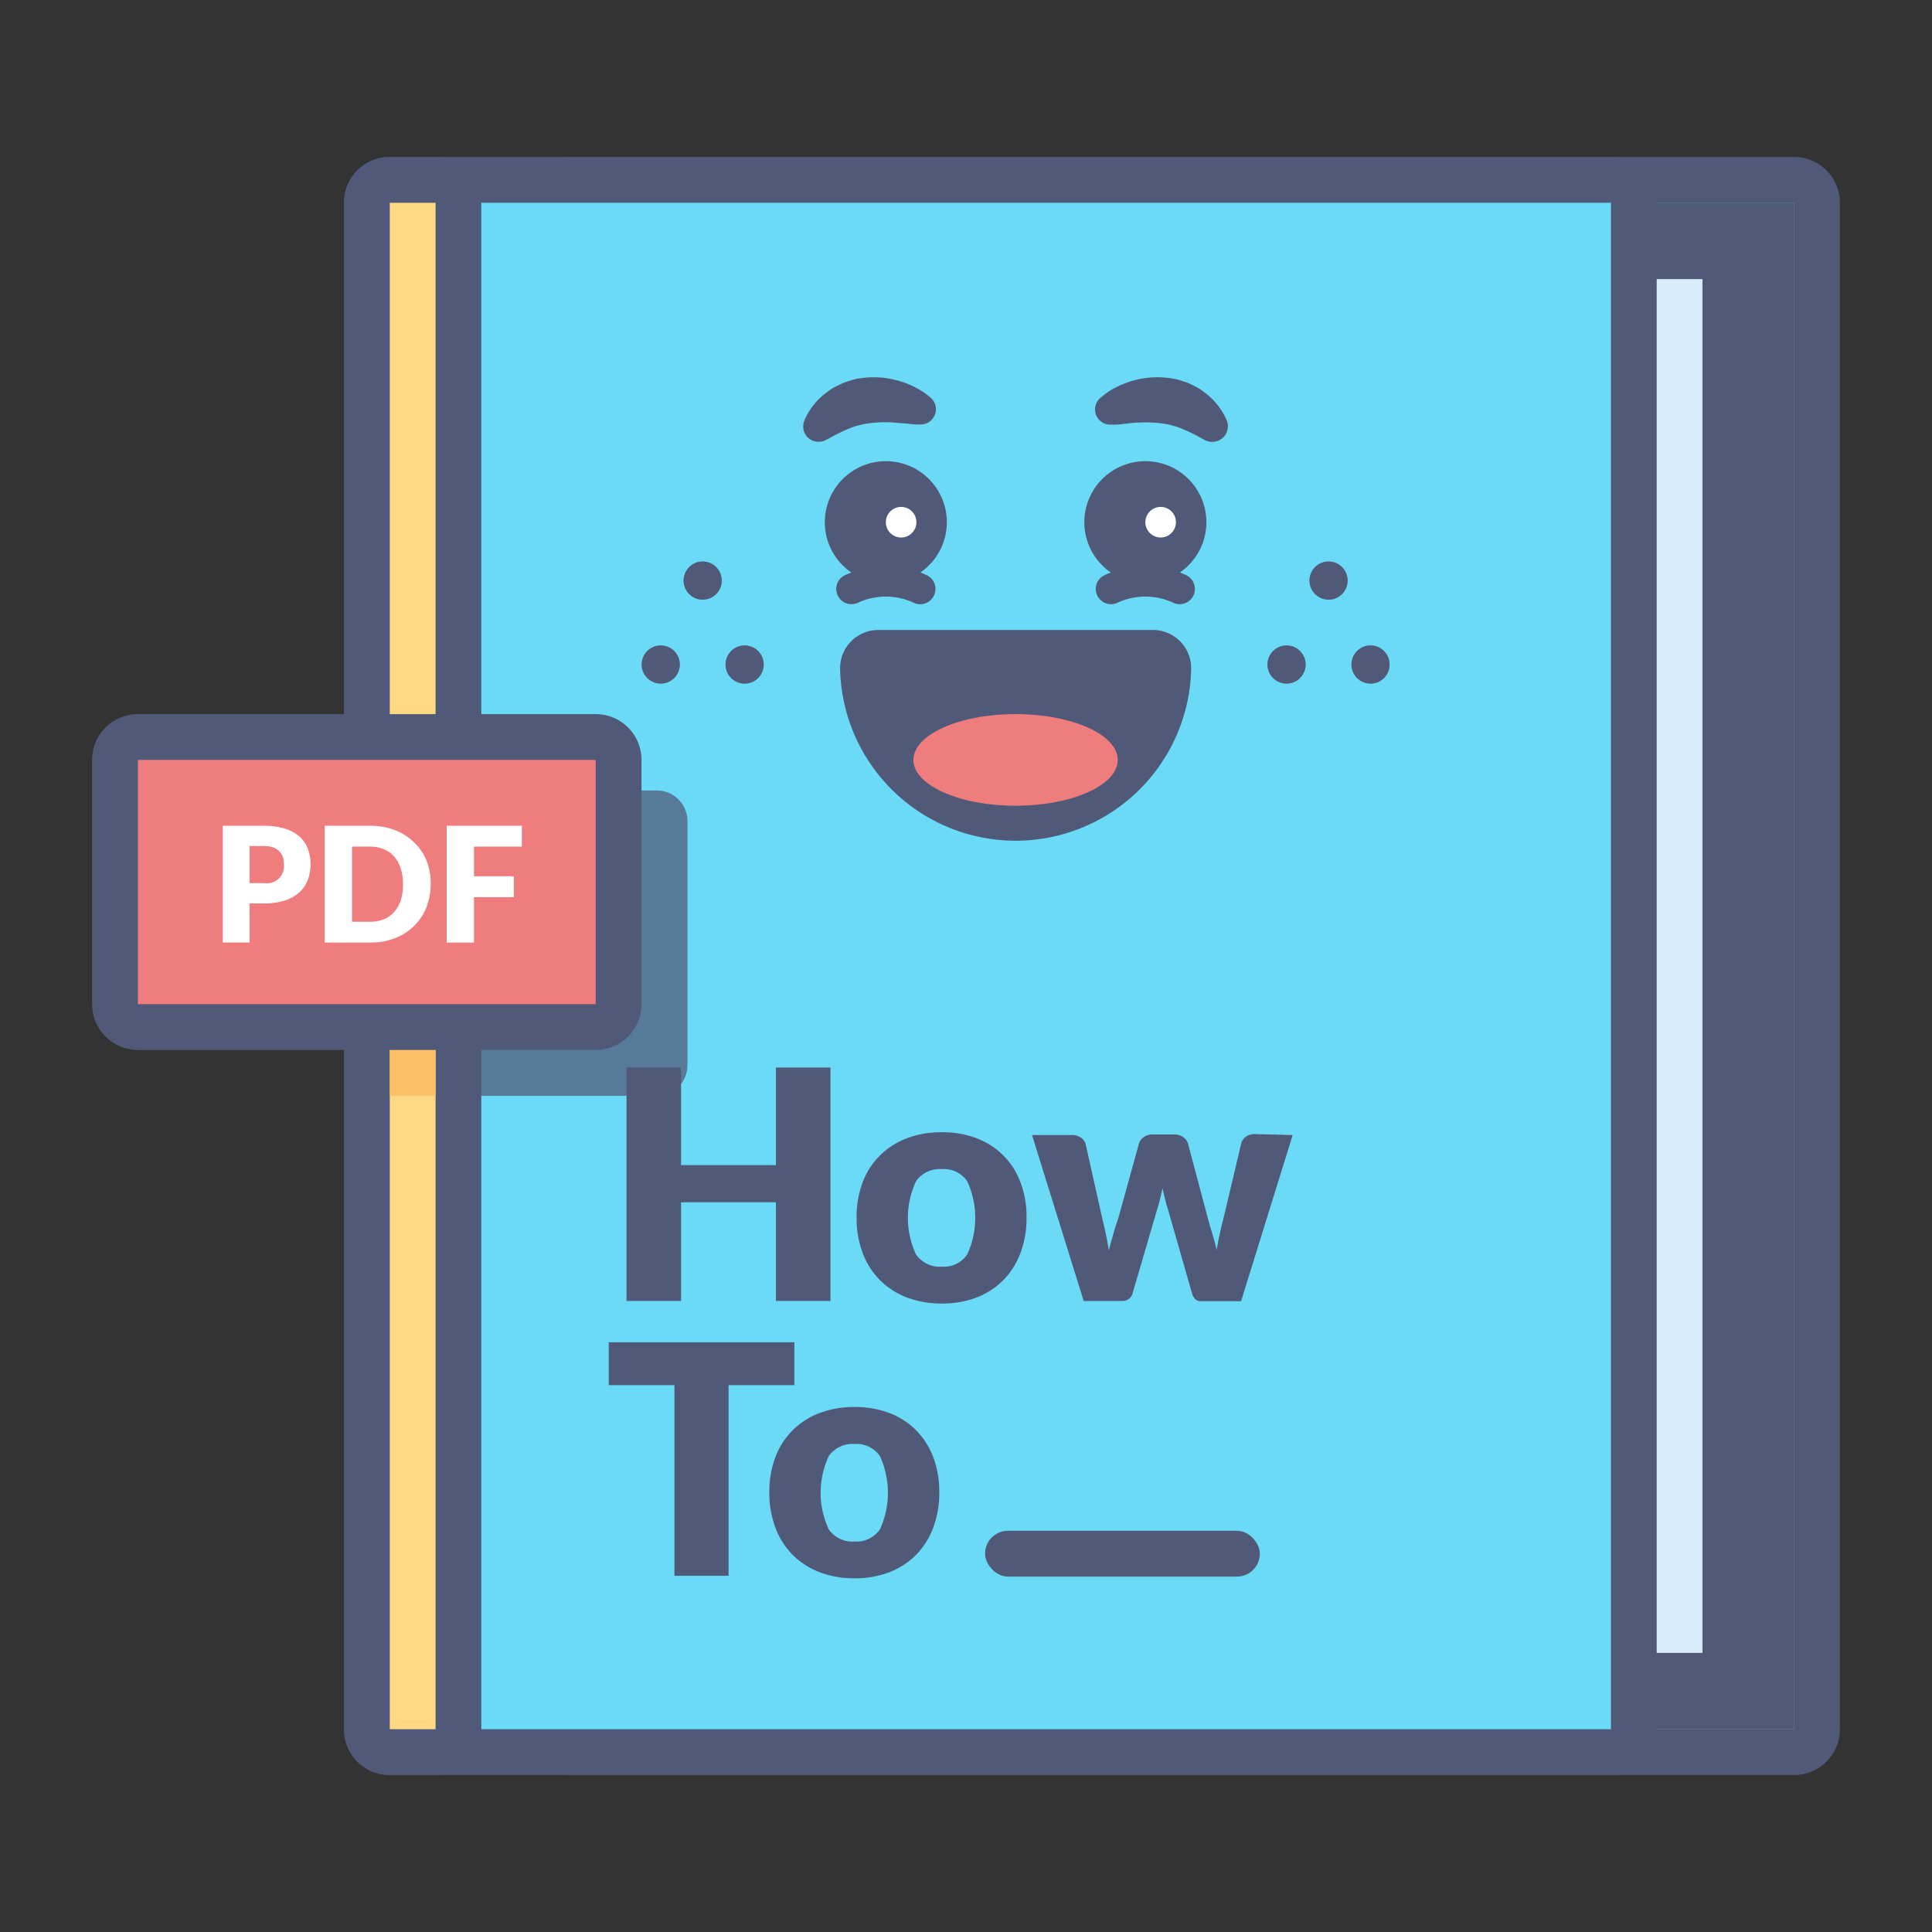 <svg xmlns="http://www.w3.org/2000/svg" viewBox="0 0 240 240"><rect x="0" y="0" width="240" height="240" fill="#333333" stroke="none"/><defs><style>.cls-1{isolation:isolate;}.cls-2{fill:#6adaf7;}.cls-3{fill:#515979;}.cls-4,.cls-5{mix-blend-mode:overlay;}.cls-5{opacity:0.5;}.cls-6{fill:#d8ebfb;}.cls-7{fill:#ffd886;}.cls-8{fill:#fcc066;}.cls-9{fill:#ef7d7d;}.cls-10{fill:#fff;}</style></defs><g class="cls-1"><g id="Layer_1" data-name="Layer 1"><rect class="cls-2" x="68.33" y="22.34" width="157.39" height="195.31" rx="2.84"/><path class="cls-3" d="M222.87,25.19V214.81H71.17V25.19h151.7m0-5.69H71.17a5.69,5.69,0,0,0-5.69,5.69V214.81a5.69,5.69,0,0,0,5.69,5.69h151.7a5.69,5.69,0,0,0,5.69-5.69V25.19a5.69,5.69,0,0,0-5.69-5.69Z"/><g class="cls-4"><rect class="cls-3" x="71.17" y="25.19" width="151.7" height="189.62"/></g><g class="cls-5"><rect class="cls-3" x="71.17" y="25.19" width="151.7" height="189.62"/></g><rect class="cls-6" x="56.95" y="31.83" width="157.39" height="176.35" rx="2.84"/><path class="cls-3" d="M211.49,34.67V205.33H59.79V34.67h151.7m0-5.69H59.79a5.68,5.68,0,0,0-5.68,5.69V205.33A5.68,5.68,0,0,0,59.79,211h151.7a5.69,5.69,0,0,0,5.69-5.69V34.67A5.69,5.69,0,0,0,211.49,29Z"/><rect class="cls-2" x="45.57" y="22.34" width="157.39" height="195.31" rx="2.84"/><path class="cls-3" d="M200.12,25.19V214.81H48.42V25.19h151.7m0-5.69H48.42a5.69,5.69,0,0,0-5.69,5.69V214.81a5.69,5.69,0,0,0,5.69,5.69h151.7a5.68,5.68,0,0,0,5.68-5.69V25.19a5.68,5.68,0,0,0-5.68-5.69Z"/><g class="cls-5"><path class="cls-3" d="M48.42,136.12H81.6a3.79,3.79,0,0,0,3.79-3.79V102a3.79,3.79,0,0,0-3.79-3.8H48.42Z"/></g><g class="cls-5"><path class="cls-3" d="M48.42,136.12H81.6a3.79,3.79,0,0,0,3.79-3.79V102a3.79,3.79,0,0,0-3.79-3.8H48.42Z"/></g><rect class="cls-3" x="122.37" y="190.16" width="34.13" height="5.69" rx="2.84"/><rect class="cls-7" x="45.57" y="22.34" width="11.38" height="195.31" rx="2.84"/><path class="cls-3" d="M54.11,25.19V214.81H48.42V25.19h5.69m0-5.69H48.42a5.69,5.69,0,0,0-5.69,5.69V214.81a5.69,5.69,0,0,0,5.69,5.69h5.69a5.68,5.68,0,0,0,5.68-5.69V25.19a5.68,5.68,0,0,0-5.68-5.69Z"/><rect class="cls-8" x="48.42" y="98.19" width="5.69" height="37.92"/><path class="cls-3" d="M103.16,132.61v29H96.39V149.35H84.6v12.26H77.83v-29H84.6v12.12H96.39V132.61Z"/><path class="cls-3" d="M117,140.65a11.78,11.78,0,0,1,4.29.74,9.24,9.24,0,0,1,5.46,5.44,12.07,12.07,0,0,1,.77,4.41,12.25,12.25,0,0,1-.77,4.45,9.69,9.69,0,0,1-2.15,3.37,9.52,9.52,0,0,1-3.31,2.13,12,12,0,0,1-4.29.74,12.15,12.15,0,0,1-4.31-.74,9.65,9.65,0,0,1-3.34-2.13,9.46,9.46,0,0,1-2.17-3.37,12.25,12.25,0,0,1-.77-4.45,12.07,12.07,0,0,1,.77-4.41,9.21,9.21,0,0,1,2.17-3.33,9.46,9.46,0,0,1,3.34-2.11A11.93,11.93,0,0,1,117,140.65Zm0,16.7a3.5,3.5,0,0,0,3.14-1.5,10.82,10.82,0,0,0,0-9.13,3.52,3.52,0,0,0-3.14-1.49,3.6,3.6,0,0,0-3.2,1.49,10.73,10.73,0,0,0,0,9.13A3.59,3.59,0,0,0,117,157.35Z"/><path class="cls-3" d="M160.58,141l-6.41,20.64h-5a1.05,1.05,0,0,1-.68-.23,1.63,1.63,0,0,1-.43-.8l-2.95-10.3c-.15-.46-.28-.92-.39-1.37s-.22-.91-.31-1.37c-.09.46-.19.93-.31,1.39s-.24.93-.39,1.39l-3,10.26a1.27,1.27,0,0,1-1.32,1h-4.77L128.2,141h4.94a1.89,1.89,0,0,1,1.11.31,1.47,1.47,0,0,1,.6.76l2.07,9.26c.18.7.33,1.38.46,2s.25,1.32.36,2c.17-.66.36-1.32.55-2s.4-1.34.63-2L141.5,142a1.57,1.57,0,0,1,.6-.76,1.73,1.73,0,0,1,1-.31h2.74a1.89,1.89,0,0,1,1.11.31,1.54,1.54,0,0,1,.61.76l2.47,9.28c.19.7.39,1.39.58,2s.37,1.34.53,2c.11-.66.23-1.33.38-2s.31-1.35.5-2.07l2.19-9.26a1.5,1.5,0,0,1,.59-.76,1.75,1.75,0,0,1,1-.31Z"/><path class="cls-3" d="M98.68,172.07H90.51v23.68H83.78V172.07H75.62v-5.33H98.68Z"/><path class="cls-3" d="M106.16,174.78a11.9,11.9,0,0,1,4.28.74,9.29,9.29,0,0,1,3.32,2.11,9.52,9.52,0,0,1,2.15,3.33,12.07,12.07,0,0,1,.77,4.41,12.25,12.25,0,0,1-.77,4.45,9.69,9.69,0,0,1-2.15,3.37,9.48,9.48,0,0,1-3.32,2.13,11.69,11.69,0,0,1-4.28.74,11.89,11.89,0,0,1-4.31-.74,9.65,9.65,0,0,1-3.34-2.13,9.46,9.46,0,0,1-2.17-3.37,12.25,12.25,0,0,1-.77-4.45,12.07,12.07,0,0,1,.77-4.41,9.29,9.29,0,0,1,2.17-3.33,9.46,9.46,0,0,1,3.34-2.11A12.11,12.11,0,0,1,106.16,174.78Zm0,16.71A3.52,3.52,0,0,0,109.3,190a10.92,10.92,0,0,0,0-9.13,3.53,3.53,0,0,0-3.14-1.49,3.59,3.59,0,0,0-3.2,1.49,10.73,10.73,0,0,0,0,9.13A3.58,3.58,0,0,0,106.16,191.49Z"/><rect class="cls-9" x="14.29" y="91.56" width="62.58" height="36.03" rx="2.84"/><path class="cls-3" d="M74,94.4v30.34H17.13V94.4H74m0-5.69H17.13a5.69,5.69,0,0,0-5.69,5.69v30.34a5.69,5.69,0,0,0,5.69,5.69H74a5.69,5.69,0,0,0,5.69-5.69V94.4A5.69,5.69,0,0,0,74,88.71Z"/><path class="cls-10" d="M32.8,102.58a8.47,8.47,0,0,1,2.63.37,4.92,4.92,0,0,1,1.81,1,3.72,3.72,0,0,1,1,1.5,5,5,0,0,1,.34,1.87,5.6,5.6,0,0,1-.35,2,4.05,4.05,0,0,1-1.06,1.55,5.07,5.07,0,0,1-1.82,1,8.37,8.37,0,0,1-2.6.36H31v4.85H27.68V102.58Zm0,7.12a2.12,2.12,0,0,0,2.46-2.38,2.83,2.83,0,0,0-.14-.9,1.86,1.86,0,0,0-.46-.7,2.06,2.06,0,0,0-.76-.46,3.6,3.6,0,0,0-1.1-.16H31v4.6Z"/><path class="cls-10" d="M53.5,109.83a7.6,7.6,0,0,1-.54,2.9,6.62,6.62,0,0,1-1.53,2.3,6.94,6.94,0,0,1-2.37,1.52,8.48,8.48,0,0,1-3.08.54H40.34V102.58H46a8.48,8.48,0,0,1,3.08.55,7.09,7.09,0,0,1,2.37,1.52A6.58,6.58,0,0,1,53,106.94,7.62,7.62,0,0,1,53.5,109.83Zm-3.44,0a6.23,6.23,0,0,0-.28-1.94,4.16,4.16,0,0,0-.8-1.47,3.47,3.47,0,0,0-1.28-.92,4.29,4.29,0,0,0-1.72-.33H43.73v9.33H46a4.47,4.47,0,0,0,1.72-.32,3.61,3.61,0,0,0,1.28-.93,4.16,4.16,0,0,0,.8-1.47A6.16,6.16,0,0,0,50.06,109.83Z"/><path class="cls-10" d="M58.88,105.17v3.68h4.95v2.6H58.88v5.64H55.49V102.58h9.34v2.59Z"/><path class="cls-3" d="M146.55,75.06a1.83,1.83,0,0,1-.9-.23,8.25,8.25,0,0,0-6.74,0,1.89,1.89,0,1,1-1.79-3.34,12,12,0,0,1,10.32,0,1.9,1.9,0,0,1-.89,3.57Z"/><circle class="cls-3" cx="142.28" cy="64.87" r="7.58"/><circle class="cls-10" cx="144.18" cy="64.87" r="1.9"/><path class="cls-3" d="M136.73,49.4a8.81,8.81,0,0,1,1.84-1.25,11,11,0,0,1,2-.81,11.07,11.07,0,0,1,5.67-.2c.39.11.77.24,1.15.36a10.81,10.81,0,0,1,1.09.51,5.1,5.1,0,0,1,1,.63,8.45,8.45,0,0,1,2.88,3.51,1.94,1.94,0,0,1-.95,2.56,2,2,0,0,1-1.66,0l-.36-.19a22.82,22.82,0,0,0-2.6-1.28,9.9,9.9,0,0,0-2.46-.64,15.5,15.5,0,0,0-2.77-.11c-.5,0-1,.06-1.53.12s-1.09.14-1.53.14h-.59a1.89,1.89,0,0,1-1.88-1.9A1.86,1.86,0,0,1,136.73,49.4Z"/><path class="cls-3" d="M114.31,75.06a1.85,1.85,0,0,1-.9-.23,8.25,8.25,0,0,0-6.74,0,1.89,1.89,0,0,1-1.79-3.34,12.06,12.06,0,0,1,10.33,0,1.9,1.9,0,0,1-.9,3.57Z"/><circle class="cls-3" cx="110.04" cy="64.87" r="7.58"/><circle class="cls-10" cx="111.94" cy="64.87" r="1.9"/><path class="cls-3" d="M113.8,52.73c-.44,0-1-.11-1.54-.14s-1-.08-1.52-.12a15.65,15.65,0,0,0-2.78.11,9.83,9.83,0,0,0-2.45.64,22.82,22.82,0,0,0-2.6,1.28l-.36.18a1.93,1.93,0,0,1-2.59-.87,2,2,0,0,1,0-1.66,8.38,8.38,0,0,1,2.88-3.51,5,5,0,0,1,1-.63,11.94,11.94,0,0,1,1.09-.51c.38-.12.76-.25,1.15-.36s.78-.14,1.17-.2a11.23,11.23,0,0,1,4.5.4,10.69,10.69,0,0,1,2,.81,9.13,9.13,0,0,1,1.85,1.25,1.88,1.88,0,0,1,.21,2.66,1.85,1.85,0,0,1-1.42.67Z"/><g class="cls-4"><circle class="cls-3" cx="87.29" cy="72.12" r="2.37"/></g><g class="cls-4"><circle class="cls-3" cx="92.5" cy="82.55" r="2.37"/></g><g class="cls-4"><circle class="cls-3" cx="82.08" cy="82.55" r="2.37"/></g><g class="cls-4"><circle class="cls-3" cx="165.04" cy="72.12" r="2.37"/></g><g class="cls-4"><circle class="cls-3" cx="170.25" cy="82.55" r="2.37"/></g><g class="cls-4"><circle class="cls-3" cx="159.82" cy="82.55" r="2.37"/></g><g class="cls-5"><circle class="cls-3" cx="87.29" cy="72.12" r="2.37"/></g><g class="cls-5"><circle class="cls-3" cx="92.5" cy="82.55" r="2.37"/></g><g class="cls-5"><circle class="cls-3" cx="82.08" cy="82.55" r="2.37"/></g><g class="cls-5"><circle class="cls-3" cx="165.04" cy="72.12" r="2.37"/></g><g class="cls-5"><circle class="cls-3" cx="170.25" cy="82.55" r="2.37"/></g><g class="cls-5"><circle class="cls-3" cx="159.82" cy="82.55" r="2.37"/></g><path class="cls-3" d="M126.16,102.46A19.46,19.46,0,0,1,106.73,83a2.37,2.37,0,0,1,2.37-2.37h34.13A2.37,2.37,0,0,1,145.6,83,19.46,19.46,0,0,1,126.16,102.46Z"/><path class="cls-3" d="M143.23,83h0m0,0a17.07,17.07,0,1,1-34.13,0h34.13m0-4.74H109.1A4.74,4.74,0,0,0,104.36,83a21.81,21.81,0,0,0,43.61.17V83a4.74,4.74,0,0,0-4.74-4.74Zm0,9.48Z"/><ellipse class="cls-9" cx="126.16" cy="94.4" rx="12.69" ry="5.69"/></g></g></svg>